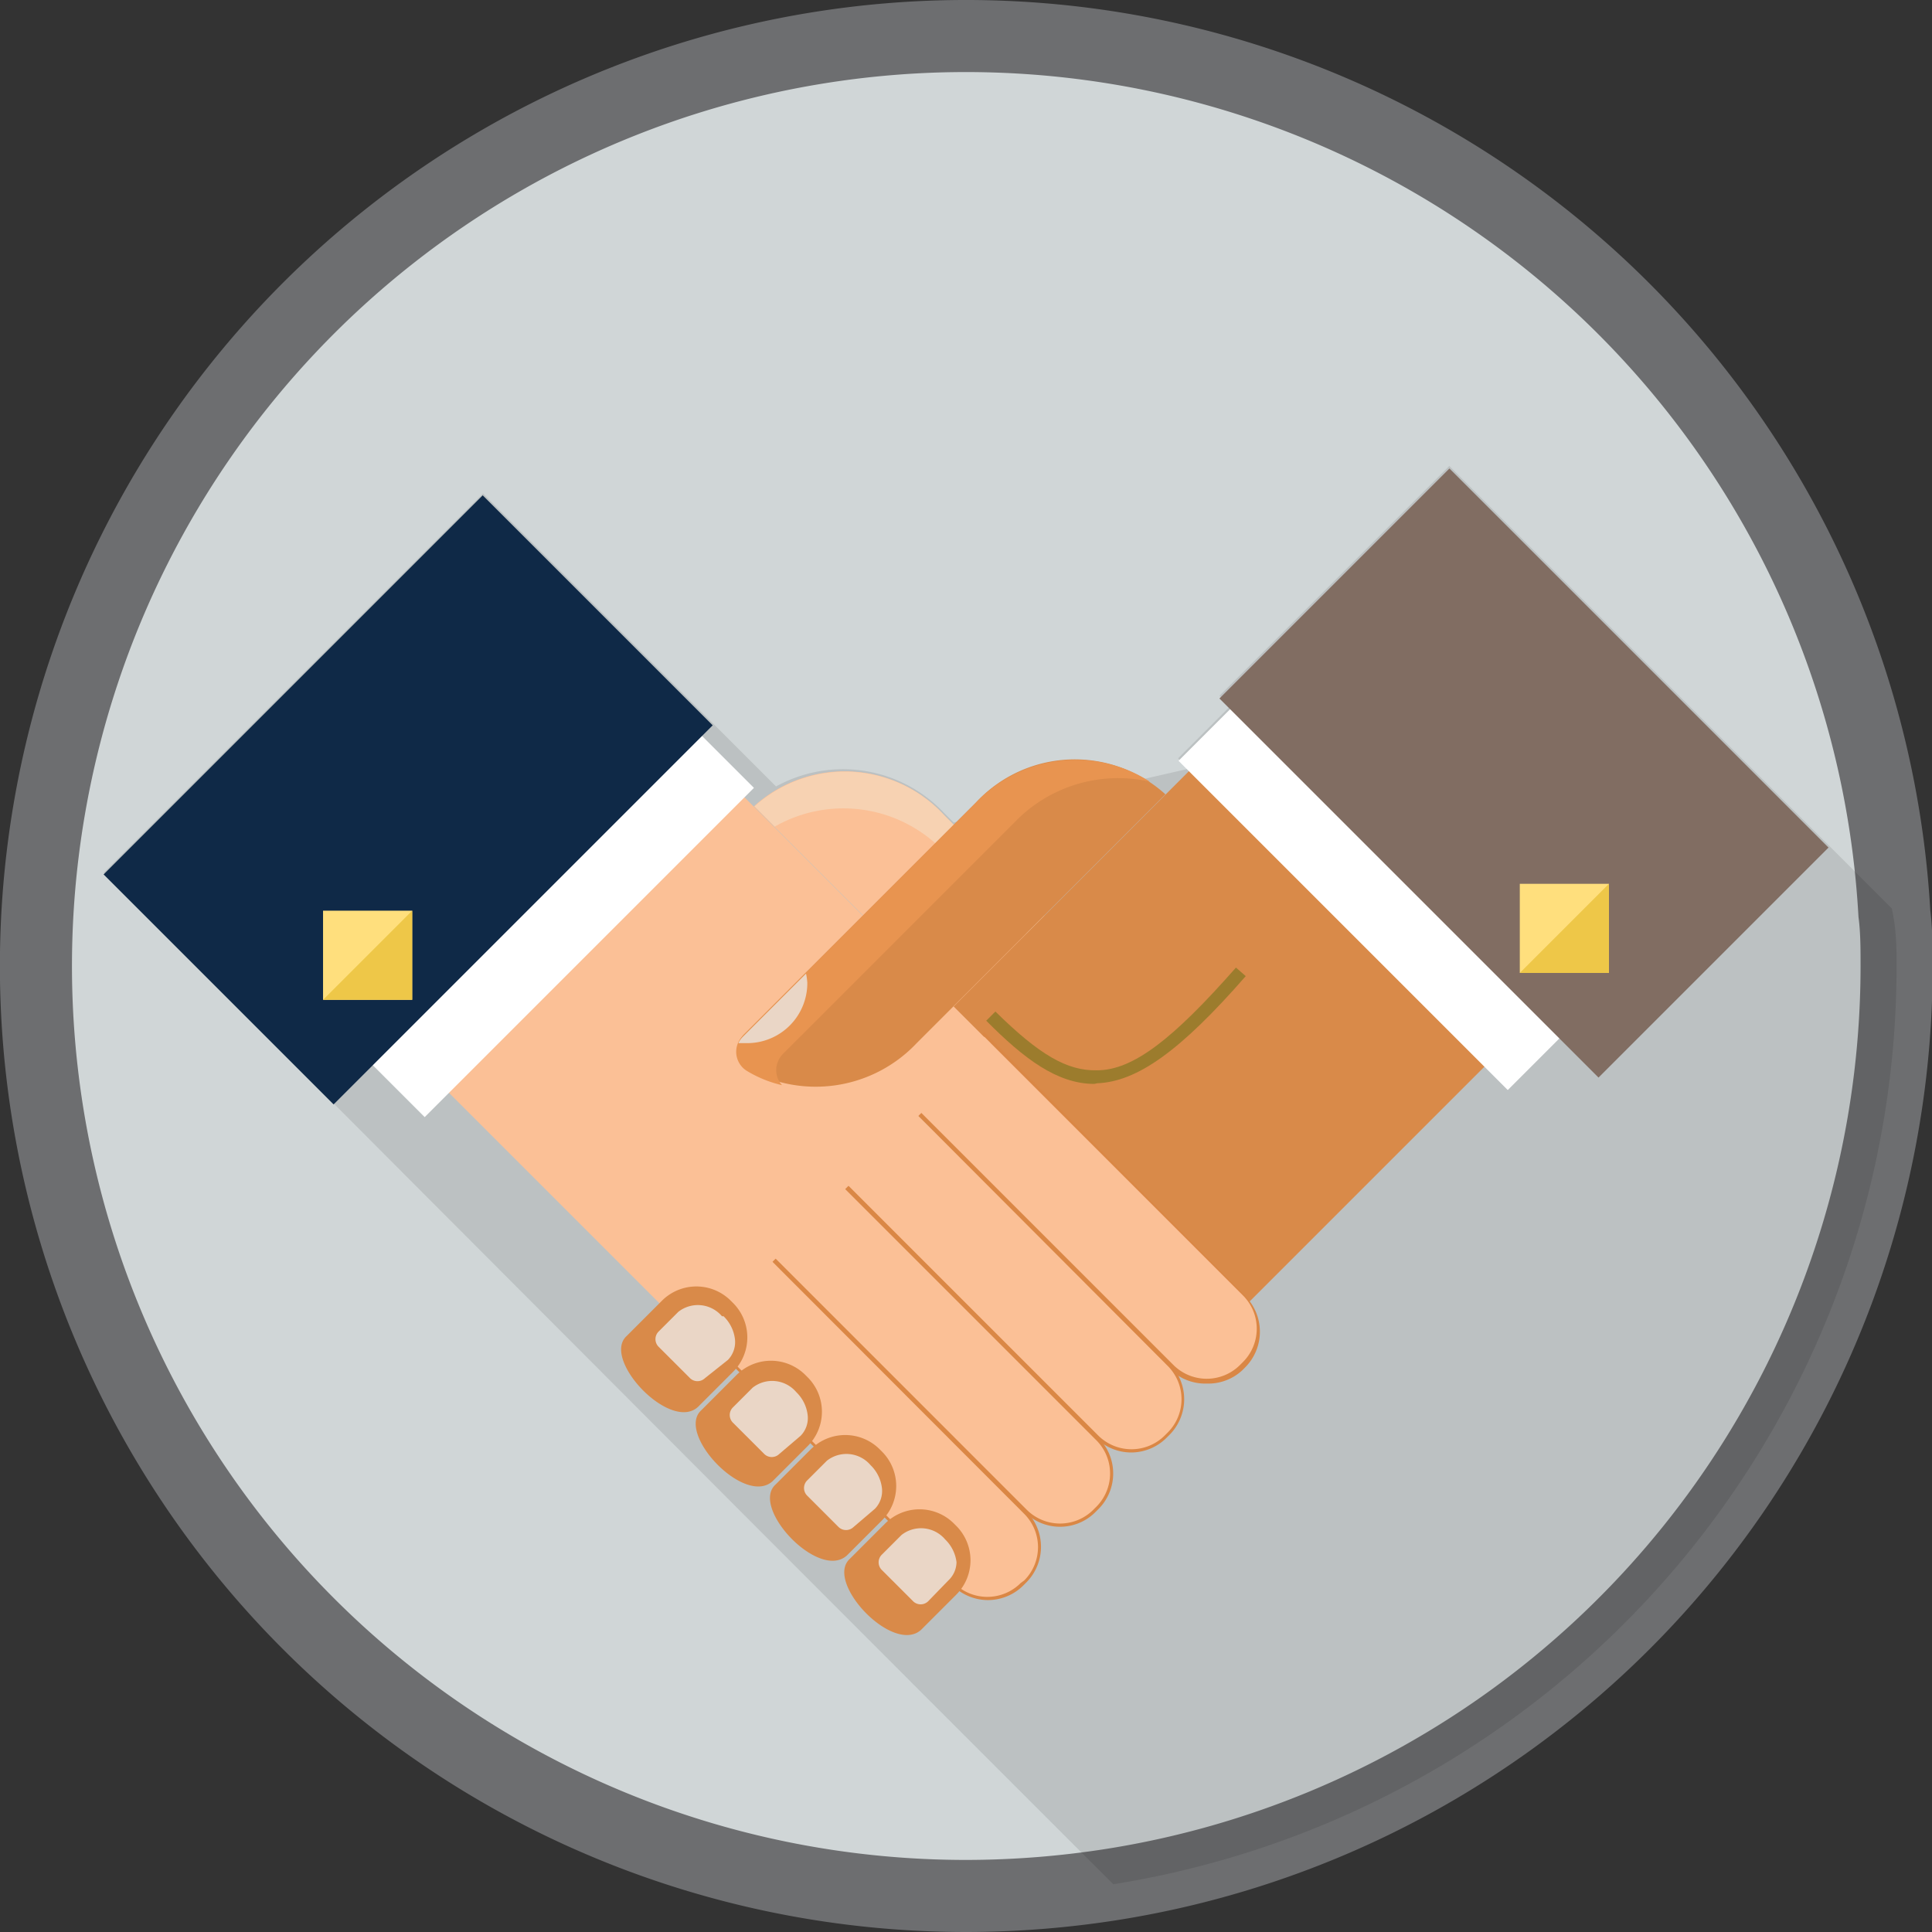 <svg xmlns="http://www.w3.org/2000/svg" width="61.12" height="61.12" viewBox="0 0 61.12 61.12"><rect x="0" y="0" width="61.12" height="61.12" fill="#333333" stroke="none"/><defs><style>.cls-1{fill:#d0d6d7;stroke:#6d6e70;stroke-miterlimit:10;stroke-width:2.28px;}.cls-2{opacity:0.1;}.cls-3{fill:#fbc096;}.cls-4{fill:#f7d2b2;}.cls-5{fill:#d98a49;}.cls-6{fill:#da8745;}.cls-7{fill:#e89450;}.cls-8{fill:#ead6c6;}.cls-9{fill:#fff;}.cls-10{fill:#816d62;}.cls-11{fill:#ffdf7d;}.cls-12{fill:#eec748;}.cls-13{fill:#0f2947;}.cls-14{fill:#9c7c2d;}</style></defs><title>icon-activity</title><g id="Layer_2" data-name="Layer 2"><g id="Layer_1-2" data-name="Layer 1"><g id="_Group_" data-name="&lt;Group&gt;"><path id="_Path_" data-name="&lt;Path&gt;" class="cls-1" d="M60,30.56A29.42,29.42,0,0,1,35.22,59.61a29.82,29.82,0,0,1-4.66.37A29.42,29.42,0,1,1,59.93,28.9C60,29.45,60,30,60,30.56Z"/><path id="_Path_2" data-name="&lt;Path&gt;" class="cls-2" d="M60,30.56A29.42,29.42,0,0,1,35.22,59.61c-6.38-6.37-16.32-16.33-31.94-32l12-12,7.27,7.27,2,2a4.39,4.39,0,0,1,5.31.83l.31.31,7.43-1.7-.33-.33,1.64-1.64-.33-.34,7.27-7.27,13,13,1,1C60,29.45,60,30,60,30.56Z"/><g id="_Group_2" data-name="&lt;Group&gt;"><path id="_Path_3" data-name="&lt;Path&gt;" class="cls-3" d="M23.85,25.51l7.91,7.91a4.39,4.39,0,0,0,5.32.83.72.72,0,0,0,.34-.52.7.7,0,0,0-.07-.39.72.72,0,0,0-.14-.2l-7.34-7.35A4.27,4.27,0,0,0,23.85,25.51Z"/><path id="_Path_4" data-name="&lt;Path&gt;" class="cls-4" d="M29.87,26.95l7.27,7.27a.71.71,0,0,0,.28-.49.7.7,0,0,0-.07-.39.72.72,0,0,0-.14-.2l-7.34-7.35a4.27,4.27,0,0,0-6-.28l.64.64A4.38,4.38,0,0,1,29.87,26.95Z"/><rect id="_Path_5" data-name="&lt;Path&gt;" class="cls-5" x="30.94" y="23.2" width="21.21" height="13.22" transform="translate(-8.91 38.11) rotate(-45)"/><path id="_Path_6" data-name="&lt;Path&gt;" class="cls-3" d="M39.36,41a1.54,1.54,0,0,1,0,2.18l-.09.09a1.54,1.54,0,0,1-2.18,0L28.87,35l2.27-2.27Z"/><path id="_Compound_Path_" data-name="&lt;Compound Path&gt;" class="cls-6" d="M38.18,43.77A1.59,1.59,0,0,1,37,43.3L28.8,35l2.34-2.35L39.39,41a1.6,1.6,0,0,1,0,2.26l-.09.09A1.58,1.58,0,0,1,38.18,43.77ZM28.94,35l8.18,8.18a1.49,1.49,0,0,0,2.11,0l.09-.09a1.49,1.49,0,0,0,0-2.11l-8.18-8.18Z"/><path id="_Path_7" data-name="&lt;Path&gt;" class="cls-3" d="M37,43.17a1.54,1.54,0,0,1,0,2.18l-.09.09a1.54,1.54,0,0,1-2.18,0l-8.22-8.22L28.75,35Z"/><path id="_Compound_Path_2" data-name="&lt;Compound Path&gt;" class="cls-6" d="M35.79,45.95a1.59,1.59,0,0,1-1.13-.47l-8.25-8.25,2.34-2.34L37,43.14a1.6,1.6,0,0,1,0,2.25l-.09.09A1.59,1.59,0,0,1,35.79,45.95Zm-9.23-8.72,8.18,8.18a1.49,1.49,0,0,0,2.11,0l.09-.09a1.49,1.49,0,0,0,0-2.11L28.75,35Z"/><path id="_Path_8" data-name="&lt;Path&gt;" class="cls-3" d="M34.72,45.52a1.54,1.54,0,0,1,0,2.18l-.09.09a1.54,1.54,0,0,1-2.18,0l-8.22-8.21,2.27-2.27Z"/><path id="_Compound_Path_3" data-name="&lt;Compound Path&gt;" class="cls-6" d="M33.54,48.3a1.58,1.58,0,0,1-1.13-.47l-8.25-8.25,2.34-2.34,8.25,8.25a1.59,1.59,0,0,1,0,2.25l-.09.09A1.58,1.58,0,0,1,33.54,48.3ZM24.3,39.58l8.18,8.18a1.49,1.49,0,0,0,2.11,0l.09-.09a1.49,1.49,0,0,0,0-2.11L26.5,37.38Z"/><path id="_Path_9" data-name="&lt;Path&gt;" class="cls-3" d="M32.44,47.84a1.54,1.54,0,0,1,0,2.18l-.09.09a1.54,1.54,0,0,1-2.18,0L22,41.9l2.27-2.27Z"/><path id="_Compound_Path_4" data-name="&lt;Compound Path&gt;" class="cls-6" d="M31.26,50.62a1.59,1.59,0,0,1-1.13-.47L21.88,41.9l2.34-2.34,8.25,8.25a1.6,1.6,0,0,1,0,2.25l-.09.09A1.59,1.59,0,0,1,31.26,50.62ZM22,41.9l8.18,8.18a1.49,1.49,0,0,0,2.11,0L32.4,50a1.49,1.49,0,0,0,0-2.11L24.22,39.7Z"/><rect id="_Path_10" data-name="&lt;Path&gt;" class="cls-3" x="12.56" y="19.58" width="13.22" height="21.21" transform="translate(-15.73 22.4) rotate(-45)"/><path id="_Path_11" data-name="&lt;Path&gt;" class="cls-5" d="M36.87,25.13,29,33a4.39,4.39,0,0,1-5.32.83.71.71,0,0,1-.34-.52.73.73,0,0,1,.2-.59l7.35-7.35A4.27,4.27,0,0,1,36.87,25.13Z"/><path id="_Path_12" data-name="&lt;Path&gt;" class="cls-7" d="M24.56,33.93a.7.7,0,0,1,.07-.39.66.66,0,0,1,.14-.2L32.11,26a4.54,4.54,0,0,1,4.27-1.27,4.35,4.35,0,0,0-5.53.69l-7.35,7.35a.71.71,0,0,0,.13,1.11,3.8,3.8,0,0,0,1.11.45A.71.71,0,0,1,24.56,33.93Z"/><path id="_Path_13" data-name="&lt;Path&gt;" class="cls-8" d="M25.54,31.09A1.9,1.9,0,0,1,23.64,33l-.28,0a.71.71,0,0,1,.14-.2l2-2A2,2,0,0,1,25.54,31.09Z"/><g id="_Group_3" data-name="&lt;Group&gt;"><path id="_Path_14" data-name="&lt;Path&gt;" class="cls-5" d="M22.08,44.51c-.88.8-3.07-1.52-2.25-2.25l1.11-1.11a1.54,1.54,0,0,1,2.18,0l.07.07a1.54,1.54,0,0,1,0,2.18Z"/><path id="_Path_15" data-name="&lt;Path&gt;" class="cls-8" d="M22.3,43.6a.34.34,0,0,1-.47,0l-1-1a.34.34,0,0,1,0-.47l.63-.63a1,1,0,0,1,1.38.14l.05,0a1.21,1.21,0,0,1,.36.72.81.81,0,0,1-.22.66Z"/></g><g id="_Group_4" data-name="&lt;Group&gt;"><path id="_Path_16" data-name="&lt;Path&gt;" class="cls-5" d="M29.14,51.56c-.89.8-3.07-1.52-2.25-2.25L28,48.2a1.54,1.54,0,0,1,2.18,0l.07.07a1.54,1.54,0,0,1,0,2.18Z"/><path id="_Path_17" data-name="&lt;Path&gt;" class="cls-8" d="M29.36,50.66a.34.34,0,0,1-.47,0l-1-1a.34.34,0,0,1,0-.47l.63-.63a1,1,0,0,1,1.38.14l0,0a1.21,1.21,0,0,1,.36.72A.81.81,0,0,1,30,50Z"/></g><g id="_Group_5" data-name="&lt;Group&gt;"><path id="_Path_18" data-name="&lt;Path&gt;" class="cls-5" d="M26.79,49.21c-.89.8-3.07-1.52-2.25-2.25l1.11-1.11a1.54,1.54,0,0,1,2.18,0l.07.07a1.54,1.54,0,0,1,0,2.18Z"/><path id="_Path_19" data-name="&lt;Path&gt;" class="cls-8" d="M27,48.31a.34.34,0,0,1-.47,0l-1-1a.34.34,0,0,1,0-.47l.63-.63a1,1,0,0,1,1.38.14l0,0a1.21,1.21,0,0,1,.36.72.81.81,0,0,1-.22.66Z"/></g><g id="_Group_6" data-name="&lt;Group&gt;"><path id="_Path_20" data-name="&lt;Path&gt;" class="cls-5" d="M24.44,46.86c-.89.8-3.07-1.52-2.25-2.25l1.11-1.11a1.54,1.54,0,0,1,2.18,0l.07.07a1.54,1.54,0,0,1,0,2.18Z"/><path id="_Path_21" data-name="&lt;Path&gt;" class="cls-8" d="M24.65,46a.34.34,0,0,1-.47,0l-1-1a.34.34,0,0,1,0-.47l.63-.63a1,1,0,0,1,1.38.14l0,0a1.2,1.2,0,0,1,.36.72.8.8,0,0,1-.22.66Z"/></g><g id="_Group_7" data-name="&lt;Group&gt;"><rect id="_Path_22" data-name="&lt;Path&gt;" class="cls-9" x="40.98" y="18.28" width="10.29" height="14.73" transform="translate(-4.62 40.12) rotate(-45)"/><rect id="_Path_23" data-name="&lt;Path&gt;" class="cls-10" x="43.07" y="15.97" width="10.29" height="16.96" transform="translate(-3.17 41.26) rotate(-45)"/><rect id="_Path_24" data-name="&lt;Path&gt;" class="cls-11" x="48.08" y="27.96" width="2.82" height="2.82"/><polygon id="_Path_25" data-name="&lt;Path&gt;" class="cls-12" points="50.9 30.78 48.08 30.78 50.9 27.96 50.9 30.78"/></g><g id="_Group_8" data-name="&lt;Group&gt;"><rect id="_Path_26" data-name="&lt;Path&gt;" class="cls-9" x="7.64" y="21.35" width="14.73" height="10.29" transform="translate(-14.34 18.37) rotate(-45)"/><rect id="_Path_27" data-name="&lt;Path&gt;" class="cls-13" x="4.43" y="20.16" width="16.96" height="10.29" transform="translate(-14.11 16.54) rotate(-45)"/><rect id="_Path_28" data-name="&lt;Path&gt;" class="cls-11" x="10.22" y="28.81" width="2.82" height="2.82"/><polygon id="_Path_29" data-name="&lt;Path&gt;" class="cls-12" points="13.04 31.63 13.04 28.81 10.22 31.63 13.04 31.63"/></g><path id="_Path_30" data-name="&lt;Path&gt;" class="cls-14" d="M34.62,34.29c-1.17,0-2.22-.79-3.42-2l.29-.29c1.39,1.37,2.27,1.88,3.21,1.86,1.15,0,2.42-1,4.4-3.25l.31.27c-2.06,2.36-3.43,3.34-4.7,3.39Z"/></g></g></g></g></svg>